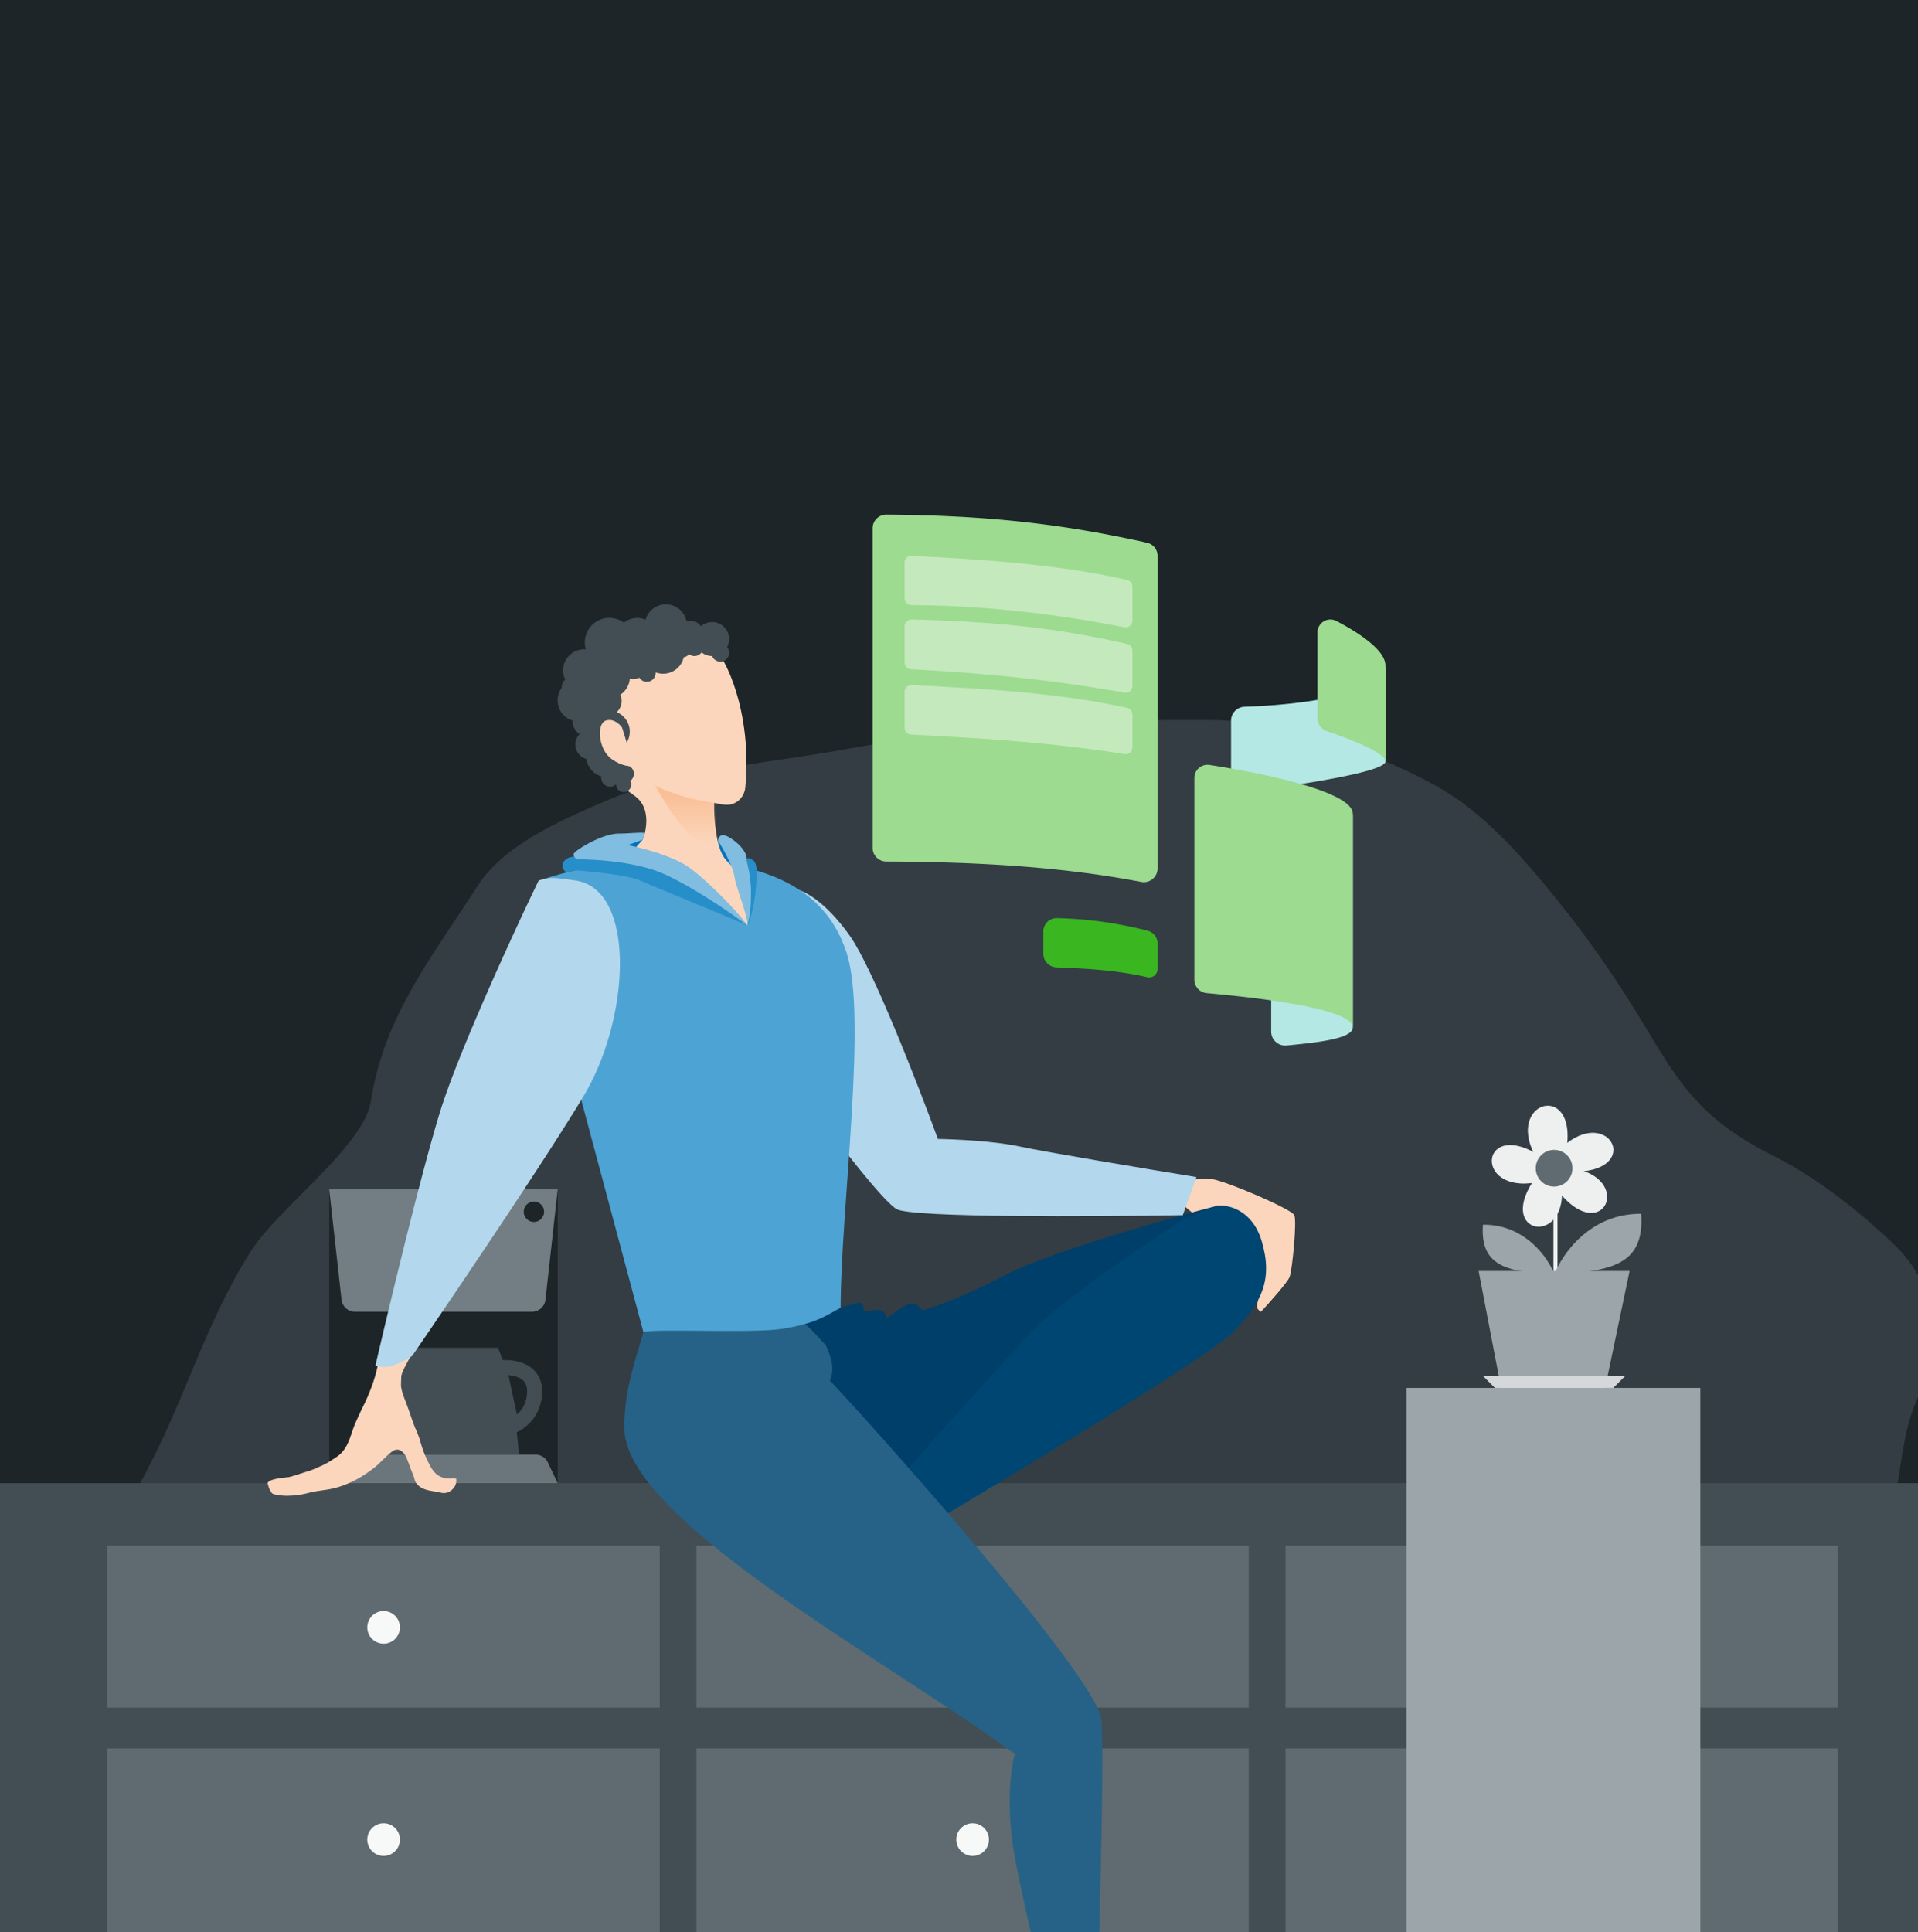 <svg xmlns="http://www.w3.org/2000/svg" xmlns:xlink="http://www.w3.org/1999/xlink" width="1410" height="1420.23" viewBox="0 0 1410 1420.23">
  <defs>
    <mask id="a" x="429.77" y="463.57" width="119.73" height="216.67" maskUnits="userSpaceOnUse">
      <path d="M472.5,617.23l-8,9,85,54-2.5-39.5c-7-2-9.5-4-14-9.5-6.63-8.1-8.33-30.5-8-41,5.24,1,7.46,1.41,10.18,1.3,6.73-.26,12.09-5.9,12.72-12.61,5.31-56.22-15.39-97-22.9-102.19-8-5.5-10.5-14.5-39-13s-53,23.5-56,60.5,24,51,37.5,61.5C478.3,594.13,475.33,610.23,472.5,617.23Z" fill="#fcd6bc"/>
    </mask>
    <linearGradient id="b" x1="505.47" y1="842.77" x2="505.47" y2="799.77" gradientTransform="matrix(1, 0, 0, -1, 0, 1420)" gradientUnits="userSpaceOnUse">
      <stop offset="0" stop-color="#f9bb90"/>
      <stop offset="1" stop-color="#f9bb90" stop-opacity="0"/>
    </linearGradient>
  </defs>
  <rect width="1410" height="1420.23" fill="#1d2529"/>
  <path d="M184.45,919.71c-26.74,42-42.43,88.39-62.38,132.38-16.62,36.64-38.76,72-54.79,108.58,0,10.59-5.77,23.61,7.21,30.09,15.74,7.87,28.21,24.8,32.37,38.1,2.83,9,6,14.13,17.56,18.86,28,11.39,64.38,16.46,95.29,21,74.86,10.88,152,16.93,228.19,20.29,76.46,3.36,153.31,2,229.88,2,22.9,0,45.41.27,68.16-1.91,70.48-6.76,140.07-15.12,209.7-25.71,88.25-13.43,174.24-33.1,260.56-51.82,39.87-8.64,79.69-17.89,119.8-25.9,24.07-4.81,29.86-22.72,40.1-37.91,23.35-34.6,16.65-80.22,32.51-117.52,15.91-37.45,18.75-81.58-15.21-114.48-24.23-23.48-56.61-49.6-89.91-66.29-56.25-28.18-70.29-55.81-97.9-101.14a788,788,0,0,0-55-79.43c-21.11-26.56-44.44-55.05-73.53-77.34-37-28.35-125.11-62-186-62.24-112-.42-163.83,2.64-273.09,22.05-55.11,9.79-118.19,14.61-167.24,35.15-38.25,16-80.14,34.5-99.48,64.47-34.67,53.75-69.17,97-78.51,158.1C267.53,842.61,204.87,887.61,184.45,919.71Z" fill="#333d43"/>
  <g>
    <rect y="1090.23" width="1410" height="330" fill="#424e54"/>
    <rect x="79" y="1136.23" width="406" height="119" fill="#5f6b71"/>
    <rect x="79" y="1285.23" width="406" height="135" fill="#5f6b71"/>
    <rect x="512" y="1136.23" width="406" height="119" fill="#5f6b71"/>
    <circle cx="715" cy="1196.23" r="12" fill="#f7f8f8"/>
    <rect x="945" y="1136.23" width="406" height="119" fill="#5f6b71"/>
    <rect x="512" y="1285.23" width="406" height="135" fill="#5f6b71"/>
    <rect x="945" y="1285.23" width="406" height="135" fill="#5f6b71"/>
    <circle cx="282" cy="1196.23" r="12" fill="#f7f8f8"/>
    <circle cx="282" cy="1352.23" r="12" fill="#f7f8f8"/>
    <circle cx="715" cy="1352.23" r="12" fill="#f7f8f8"/>
  </g>
  <g>
    <rect x="242" y="874.23" width="168" height="216" fill="#1d2529"/>
    <path d="M242,874.23H410l-9,81.11a10,10,0,0,1-9.94,8.89H261a10,10,0,0,1-9.94-8.89Z" fill="#727e84"/>
    <path d="M242,1090.23H410l-7.28-15.3a10,10,0,0,0-9-5.7H258.31a10,10,0,0,0-9,5.7Z" fill="#6a767c"/>
    <circle cx="392.5" cy="890.73" r="7.5" fill="#1d2529"/>
    <path d="M271,1069.23c.33-17.5,3.9-57.7,15.5-78.5H366c8.5,18,14,57.67,15.5,78.5Z" fill="#424e54"/>
    <path d="M372.08,1055.34l-11.72-54.57,6-.74c7.68-1,18.36.18,25.3,6.3,4.5,4,6.88,9.57,6.88,16.18,0,19.22-13.5,28.65-20.63,31Zm1.69-44.51,6.21,28.9c3.55-3,7.52-8.28,7.52-17.22,0-3.46-1-6-3.16-7.93C381.77,1012.31,377.76,1011.16,373.77,1010.83Z" fill="#424e54"/>
  </g>
  <g>
    <path d="M891,866.73c-8.4-1.2-13.83.5-15.5,1.5l-7.5,16,10.5,9,48.5,55c-1,3.17-3,10-3,12s2,3.5,3,4c6.33-6.83,19.4-21.5,21-25.5,2-5,5.5-41,3.5-45.5S901.5,868.23,891,866.73Z" fill="#fcd6bc"/>
    <path d="M261.46,1045.59c1.8-4,3.61-8.09,5.59-12,4.45-8.92,8.78-20.21,10.62-29.89a20.26,20.26,0,0,1,3.43-4.61c.89-.84,1.78-2.08,3-2.42a12.51,12.51,0,0,1,3.06-.06c2.22,0,4.66-.23,6.82.32,2.95.77,10-4.16,8.5-1.16-2,4-7.51,12.94-7.51,16.44,0,2.61-.43,5.65.06,8.23.81,4.23,2.91,9,4.41,13.12,2,5.36,3.63,10.92,5.83,16.18a75.73,75.73,0,0,1,3.41,8.72c.66,2.39,1.37,4.7,2.16,7a77.79,77.79,0,0,0,5.07,11.4,21.32,21.32,0,0,0,5.22,7,15.53,15.53,0,0,0,9.29,3c1,0,3-.62,3.92-.21.21.1,1,.18,1,.38a10,10,0,0,1,0,2.57,9,9,0,0,1-1.18,3.23c-2.23,3.47-5.94,5.41-10.07,4.38-4.36-1.09-8.9-1.18-13-3a12.6,12.6,0,0,1-5-3.93c-1.31-1.52-1.52-4.43-2.36-6.26-1.95-4.26-3.21-8.7-5.13-13a10.27,10.27,0,0,0-4.58-5,5.38,5.38,0,0,0-4.93.4c-4.94,3.36-8.77,8.25-13.43,12-8.93,7.25-20,13.3-31.21,15.79-5.76,1.28-11.64,1.57-17.31,3.07a62.73,62.73,0,0,1-16.28,2.18,38.53,38.53,0,0,1-9.89-1.25c-2.07-.52-4.07-6.39-4.19-8.19,1.65-3.27,13.16-3.85,15.65-4.27,1.89-.29,13.49-4.23,15.33-4.69a45.21,45.21,0,0,0,5.23-2.18,58.07,58.07,0,0,0,11-5.65c3.29-2.19,5.57-3.44,8-6.42C257.08,1060.68,258.26,1052.77,261.46,1045.59Z" fill="#fcd6bc"/>
    <path d="M739,937.23c31.2-16.4,117-40.83,156-51l-53.5,65.5L665,1091.23c-32.67-38.33-97-115.1-93-115.5,5-.5,57.5-19.5,60.5-18,2.4,1.2,2.67,4.84,2.5,6.5,3-.66,9.7-1.8,12.5-1s4.17,4.34,4.5,6c4.17-3.5,13.5-10.6,17.5-11s7.33,3.17,8.5,5C685.33,961.4,707.8,953.63,739,937.23Z" fill="#003f6a"/>
    <path d="M758,979.23c22-23.2,84.5-65.33,113-83.5l24-9.5c8-.83,25.7,3.2,32.5,26,8.5,28.5,0,45.5-21,67-16.8,17.2-162.33,105.17-233,147l-33-16.5C670.5,1075.9,736,1002.43,758,979.23Z" fill="#004672"/>
    <path d="M459,1049.73c0-27,6.5-44.5,14-70.5l32.5-29,86.5,23.5c2.67,1.17,12.2,12.2,15,15,3,6.5,7.5,17,3,26,24,25,193.76,214,199.5,248.5,3.2,19.2-3.33,241-7,349.5-16-67-49.7-210.3-56.5-247.5s-2.83-66.17,0-76C652.33,1220.4,459,1116.81,459,1049.73Z" fill="#266287"/>
    <path d="M625,688.23c-16.8-24-32.33-32.66-38-34l13.5,164.5c15.17,20.67,48.1,63.6,58.5,70s144.67,5.67,210.5,4.5l10-28c-35.67-5.83-111.6-18.5-130-22.5s-47.67-5.33-60-5.5C675,797.57,641.8,712.23,625,688.23Z" fill="#b3d7ec"/>
    <path d="M473,979.23l-45.5-170-31.5-162c23.17-7.5,77.3-21.4,108.5-17,39,5.5,99,11,118,70.5,15.2,47.6-4.33,186.5-4.5,260.5-11,6-18,11.5-42.5,15.5C553.38,980.35,480.83,976.4,473,979.23Z" fill="#4da3d4"/>
    <path d="M470,614.73l59,3.5,16.5,33L491,636.73l-36.5-13Z" fill="#0073bb"/>
    <path d="M323.5,817.23c13.6-44,54-131.66,72.5-170,9.5-2.5,9.5-2.5,27,0h0c44.76,6.4,40.5,101,6,158.5-27.6,46-95.5,146.5-126,191a62.81,62.81,0,0,1-14,7,19.28,19.28,0,0,1-13,0C286.17,959.9,309.9,861.23,323.5,817.23Z" fill="#b3d7ec"/>
    <path d="M472.5,617.23l-8,9,85,54-2.5-39.5c-7-2-9.5-4-14-9.5-6.63-8.1-8.33-30.5-8-41,5.24,1,7.46,1.41,10.18,1.3,6.73-.26,12.09-5.9,12.72-12.61,5.31-56.22-15.39-97-22.9-102.19-8-5.5-10.5-14.5-39-13s-53,23.5-56,60.5,24,51,37.5,61.5C478.3,594.13,475.33,610.23,472.5,617.23Z" fill="#fcd6bc"/>
    <g mask="url(#a)">
      <path d="M495.5,583.23c10,3.6,23.83,6.17,29.5,7l4,13c1.17,5.67.7,17-10.5,17s-29.33-28.66-37-43C482,577.73,485.5,579.63,495.5,583.23Z" fill="url(#b)"/>
    </g>
    <path d="M414,634.23c1.6-3.6,6-4.5,8-4.5,11.33,0,37.6.9,52,4.5s59,33,75.5,46c1.5-6.16,2.5-21,2.5-27,0-5.33-3-17-3-22,.5-.5,2.2-.9,5,1.5,3.5,3,2.11,14.12,1.5,22-.5,6.5-3.17,20.34-6,25.5-19.83-8.5-69.8-29-79-33s-35.83-6.66-48-7.5l-6,1.5A5.42,5.42,0,0,1,414,634.23Z" fill="#268fca"/>
    <path d="M461.5,621.23c8,1.5,27.3,6.3,40.5,13.5s40.33,35.34,47.5,45.5c.5-6.5-8.3-27.5-9.5-35.5s-8.5-21.16-12-26.5a3.84,3.84,0,0,1,2-4c2-1.2,6.17,1.17,8,2.5,3.67,2.34,11,8.6,11,15,0,3.81,3.5,11.5,3,27.5a79.46,79.46,0,0,1-2.5,21c-10.33-8-45.5-31.9-65.5-39.5s-48-9.16-59.5-9c-1.33-.66-3.7-2.5-2.5-4.5,1.5-2.5,20.5-14.5,33-14.5,6.8,0,14.83-1,19-.5l-1.5,5Z" fill="#80bde0"/>
    <path d="M504.69,456.65a15.5,15.5,0,0,0-30.1-1.17,15.48,15.48,0,0,0-15.91,2.26,18,18,0,0,0-28,19.54c-.4,0-.81,0-1.22,0a15.5,15.5,0,0,0-13.92,22.32,6.49,6.49,0,0,0-2.58,5.18c0,.26,0,.52,0,.78a15.51,15.51,0,0,0,8,24.07c0,.21,0,.43,0,.65a11,11,0,0,0,5.14,9.31,11,11,0,0,0,5,18.32,15.5,15.5,0,0,0,11,12.74,6.09,6.09,0,0,0-.1,1.13,6.51,6.51,0,0,0,11,4.69c0,.1,0,.21,0,.31a5.5,5.5,0,0,0,11,0,5.43,5.43,0,0,0-.72-2.71,6.5,6.5,0,0,0-2.74-11.7,15.59,15.59,0,0,0,1.46-6.59,15.39,15.39,0,0,0-2.41-8.3,15.5,15.5,0,0,0-6.21-24A11,11,0,0,0,456,510.68,15.51,15.51,0,0,0,463,498.89a9.67,9.67,0,0,0,2.54.34,9.56,9.56,0,0,0,4.46-1.1,6.5,6.5,0,0,0,12-3.4c0-.17,0-.34,0-.51a15.52,15.52,0,0,0,20.64-11.08,6.57,6.57,0,0,0,3.9-2.27,6.5,6.5,0,0,0,9.24-1.32,12.46,12.46,0,0,0,7.74,2.68,6.5,6.5,0,1,0,11-6.61A12.5,12.5,0,0,0,515.3,460.3a9.5,9.5,0,0,0-7.8-4.07A9.65,9.65,0,0,0,504.69,456.65Z" fill="#424e54" fill-rule="evenodd"/>
    <path d="M445.21,529.74c5.55-2,10.4,2.56,12.13,5.12L466,563c-2.31.57-8.83.34-16.46-5.12C440,551.08,438.29,532.3,445.21,529.74Z" fill="#fcd6bc"/>
  </g>
  <g>
    <rect x="1142" y="869.23" width="3" height="68" fill="#eef0f0"/>
    <rect x="1034" y="1020.23" width="216" height="400" fill="#9ca5a9"/>
    <path d="M1130.67,853.16c-28.07-44.72,33.18-61.24,19.82-2.71Z" fill="#eef0f0"/>
    <path d="M1147.85,843.69c35.89-33.28,61.51,19.64,5.9,17.59Z" fill="#eef0f0"/>
    <path d="M1154.27,858.48c48.5,6.56,23.92,60-9.83,15.73Z" fill="#eef0f0"/>
    <path d="M1147.81,869.31c6.76,48.47-51.31,39.19-17.79-5.23Z" fill="#eef0f0"/>
    <path d="M1129.87,869.05c-48.1,9-41.54-49.42,4.4-18Z" fill="#eef0f0"/>
    <circle cx="1142.5" cy="858.73" r="13.5" fill="#5f6b71"/>
    <path d="M1142.5,937.24c5.67-15.17,26.4-45.4,64-45C1209.5,933.24,1179,933.74,1142.5,937.24Z" fill="#9ca5a9"/>
    <path d="M1143,937.23c-4.68-12.47-21.79-37.32-52.83-37C1087.69,933.94,1112.87,934.36,1143,937.23Z" fill="#9ca5a9"/>
    <path d="M1198,934.23H1087l16.5,86H1180Z" fill="#9ca5a9"/>
    <path d="M1090,1011.23l9,9h87l9-9Z" fill="#d5d8da"/>
  </g>
  <g>
    <path d="M851,638.38V408.67a9.94,9.94,0,0,0-7.75-9.71c-64-14.36-120.45-20.2-191.74-20.69a10,10,0,0,0-10,10v235a10,10,0,0,0,10,10c61.88.27,126.24,3.26,187.39,15A10.15,10.15,0,0,0,851,638.38Z" fill="#9cdb90"/>
    <path d="M851,712.35V693.66a9.73,9.73,0,0,0-7.14-9.46A291.13,291.13,0,0,0,777,674.88a9.78,9.78,0,0,0-10,9.85v16.36a10,10,0,0,0,9.64,10c22.31.86,44.93,2.16,66.72,7.21A6.21,6.21,0,0,0,851,712.35Z" fill="#39b620"/>
    <path d="M941.81,618.72c21.89-6,52.69-14.23,52.69-20.49v157c0,8.64-28.67,11.3-48.67,13.27a10.31,10.31,0,0,1-11.33-10.17v-130A9.94,9.94,0,0,1,941.81,618.72Z" fill="#b3e8e5"/>
    <path d="M916.12,581.9c39.8-4.93,102.38-14.53,102.38-22.17v-71c0,22.06-63.89,29.48-103.61,30.79A10.18,10.18,0,0,0,905,529.65V572A9.91,9.91,0,0,0,916.12,581.9Z" fill="#b3e8e5"/>
    <path d="M878,720.08V572a9.7,9.7,0,0,1,11.13-9.72c31.09,4.75,105.37,18.52,105.37,35.93v157c0-14.64-78.13-22.58-107.39-25.2A10,10,0,0,1,878,720.08Z" fill="#9cdb90"/>
    <path d="M968.5,527.86V465.12a9.52,9.52,0,0,1,13.85-8.7c17,8.89,36.15,21.6,36.15,32.81v70.5c0-6.29-25.45-16.34-43-22.23A10.21,10.21,0,0,1,968.5,527.86Z" fill="#9cdb90"/>
    <path d="M665,439.73v-26.2a5,5,0,0,1,5.27-5c39.86,2.23,104.13,5.16,158.41,17.79a5,5,0,0,1,3.82,4.84v25a5,5,0,0,1-6,4.92c-49.21-9.55-100.29-15.94-156.52-16.3A5,5,0,0,1,665,439.73Z" fill="#c4e9bc"/>
    <path d="M665,487V460.35a5,5,0,0,1,5.12-5c59,1.56,104.31,5.55,158.51,18a5,5,0,0,1,3.87,4.86v26a5,5,0,0,1-5.91,4.94c-51-9.08-100.5-14.26-156.83-17.19A5,5,0,0,1,665,487Z" fill="#c4e9bc"/>
    <path d="M665,535V508.53a5,5,0,0,1,5.27-5c39.85,2.19,104.1,4.66,158.37,16.82a5,5,0,0,1,3.86,4.85v24.14a5,5,0,0,1-5.82,4.95c-51-8.08-100.56-11.48-156.92-14.32A5,5,0,0,1,665,535Z" fill="#c4e9bc"/>
  </g>
</svg>
